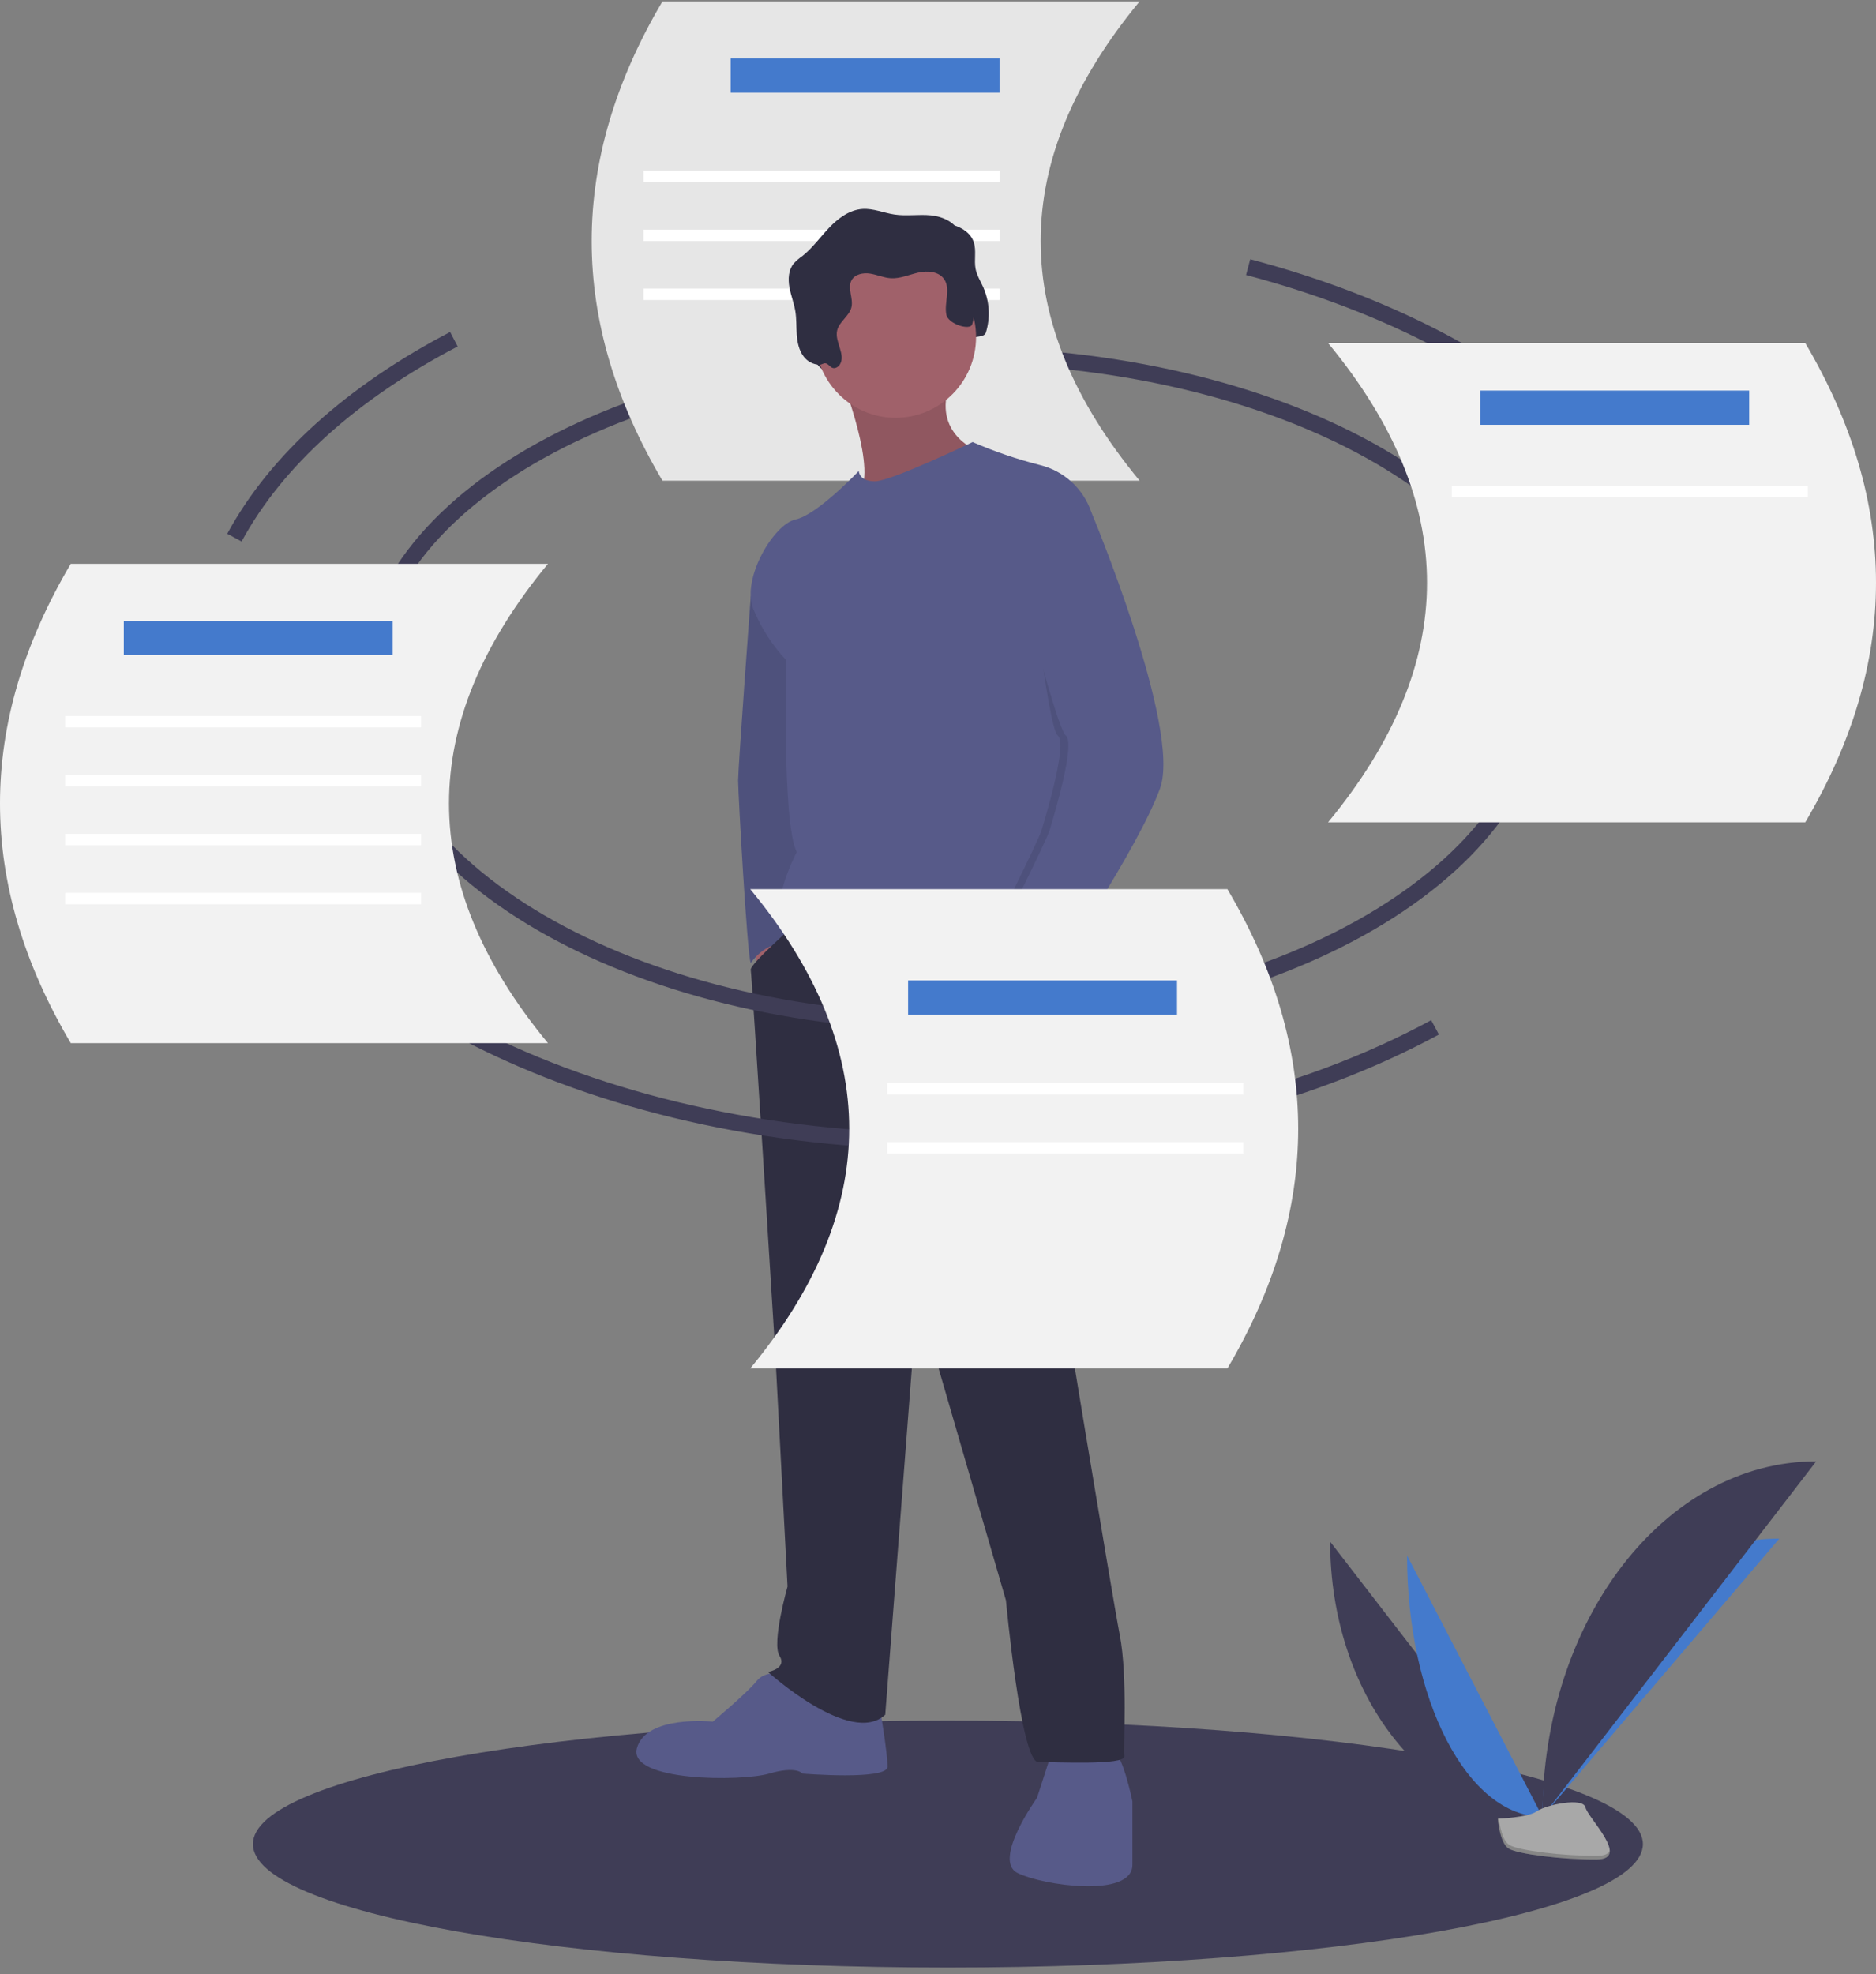 <svg width="230" height="242" viewBox="0 0 230 242" fill="none" xmlns="http://www.w3.org/2000/svg">
<rect x="0" y="0" width="230" height="242" fill="#808080" stroke="none"/>
<g clip-path="url(#clip0)">
<path d="M116.215 241.17C163.274 241.17 201.423 234.394 201.423 226.035C201.423 217.676 163.274 210.9 116.215 210.9C69.155 210.9 31.006 217.676 31.006 226.035C31.006 234.394 69.155 241.17 116.215 241.17Z" fill="#3F3D56"/>
<path d="M45.202 83.474C45.202 61.424 77.397 43.549 117.111 43.549C156.825 43.549 189.02 61.424 189.02 83.474" stroke="#3F3D56" stroke-width="2" stroke-miterlimit="10"/>
<path d="M139.721 58.922H81.22C69.649 39.338 69.649 19.754 81.22 0.17H139.721C123.543 19.754 123.543 39.338 139.721 58.922Z" fill="#E6E6E6"/>
<path d="M122.542 7.165H89.577V11.361H122.542V7.165Z" fill="#447ACC"/>
<path d="M122.542 20.92H78.898V22.319H122.542V20.92Z" fill="white"/>
<path d="M122.542 28.147H78.898V29.546H122.542V28.147Z" fill="white"/>
<path d="M122.542 35.374H78.898V36.773H122.542V35.374Z" fill="white"/>
<path d="M163.078 188.971C163.078 207.604 174.718 222.681 189.102 222.681L163.078 188.971Z" fill="#3F3D56"/>
<path d="M189.102 222.681C189.102 203.839 202.091 188.592 218.143 188.592L189.102 222.681Z" fill="#447ACC"/>
<path d="M172.507 190.66C172.507 208.359 179.929 222.681 189.102 222.681L172.507 190.66Z" fill="#447ACC"/>
<path d="M189.102 222.681C189.102 198.605 204.115 179.123 222.669 179.123L189.102 222.681Z" fill="#3F3D56"/>
<path d="M183.627 222.919C183.627 222.919 187.318 222.805 188.43 222.009C189.542 221.214 194.107 220.264 194.383 221.54C194.659 222.815 199.929 227.884 195.763 227.918C191.596 227.952 186.081 227.266 184.971 226.587C183.861 225.908 183.627 222.919 183.627 222.919Z" fill="#A8A8A8"/>
<path opacity="0.2" d="M195.837 227.474C191.67 227.508 186.156 226.822 185.046 226.143C184.2 225.626 183.863 223.77 183.75 222.914C183.672 222.917 183.627 222.919 183.627 222.919C183.627 222.919 183.861 225.908 184.971 226.587C186.081 227.266 191.596 227.952 195.763 227.918C196.965 227.908 197.381 227.479 197.358 226.842C197.191 227.227 196.732 227.467 195.837 227.474Z" fill="black"/>
<path d="M103.708 46.066C104.047 46.222 104.455 45.989 104.654 45.673C105.415 44.47 104.015 42.918 104.318 41.526C104.561 40.41 105.823 39.748 106.081 38.636C106.332 37.555 105.559 36.337 106.081 35.36C106.491 34.594 107.513 34.392 108.368 34.526C109.223 34.66 110.035 35.038 110.899 35.091C112.05 35.161 113.147 34.652 114.273 34.4C115.399 34.148 116.772 34.247 117.434 35.195C118.284 36.413 117.422 38.108 117.718 39.566C117.953 40.723 118.917 41.681 118.938 42.862C118.946 43.281 117.847 42.943 117.905 43.359C117.964 43.775 117.444 43.409 117.86 43.359C118.029 43.318 118.181 43.223 118.293 43.089C118.406 42.954 118.472 42.788 118.484 42.613C118.534 42.267 119.181 42.151 119.174 41.802C119.156 40.982 120.632 41.535 120.874 40.752C121.433 38.928 121.319 36.963 120.552 35.217C120.221 34.472 119.77 33.766 119.611 32.966C119.394 31.88 119.735 30.713 119.377 29.665C118.896 28.252 117.302 27.532 115.822 27.386C114.342 27.24 112.839 27.501 111.367 27.286C110.049 27.093 108.773 26.519 107.444 26.602C105.849 26.702 104.46 27.734 103.355 28.893C102.249 30.052 101.311 31.385 100.055 32.378C99.67 32.643 99.316 32.95 98.997 33.292C98.357 34.075 98.292 35.19 98.47 36.187C98.648 37.184 99.035 38.135 99.199 39.134C99.353 40.073 99.305 41.032 99.371 41.982C99.438 42.931 99.634 43.909 100.203 44.67C100.431 44.981 100.727 45.235 101.067 45.414C101.408 45.592 101.785 45.691 102.169 45.701C102.435 45.707 102.66 45.467 102.928 45.53C103.264 45.608 103.41 45.928 103.708 46.066Z" fill="#2F2E41"/>
<path d="M92.323 115.055L93.309 121.142L95.283 118.452L94.155 114.347L92.323 115.055Z" fill="#A0616A"/>
<path d="M93.591 69.051L92.038 73.162C92.038 73.162 90.491 94.105 90.491 95.662C90.491 97.22 91.618 117.178 92.041 118.028C92.041 118.028 93.873 115.338 96.269 115.763C98.666 116.187 97.679 108.685 97.679 108.685L99.934 90.142L99.511 80.8L93.591 69.051Z" fill="#575A89"/>
<path opacity="0.1" d="M93.591 69.051L92.038 73.162C92.038 73.162 90.491 94.105 90.491 95.662C90.491 97.22 91.618 117.178 92.041 118.028C92.041 118.028 93.873 115.338 96.269 115.763C98.666 116.187 97.679 108.685 97.679 108.685L99.934 90.142L99.511 80.8L93.591 69.051Z" fill="black"/>
<path d="M103.176 46.402C103.176 46.402 107.827 58.293 105.149 60.557C102.471 62.822 120.09 56.736 120.09 56.736L119.667 55.178C119.667 55.178 113.888 52.914 116.707 46.402C119.526 39.891 103.176 46.402 103.176 46.402Z" fill="#A0616A"/>
<path opacity="0.1" d="M103.176 46.402C103.176 46.402 107.827 58.293 105.149 60.557C102.471 62.822 120.09 56.736 120.09 56.736L119.667 55.178C119.667 55.178 113.888 52.914 116.707 46.402C119.526 39.891 103.176 46.402 103.176 46.402Z" fill="black"/>
<path d="M95.847 205.223C95.847 205.223 93.873 204.657 92.746 206.072C91.618 207.488 87.39 211.027 87.39 211.027C87.39 211.027 79.215 210.177 78.087 214.282C76.959 218.387 90.913 218.387 94.296 217.397C97.679 216.406 98.384 217.397 98.384 217.397C98.384 217.397 108.814 218.246 108.814 216.547C108.814 214.849 107.827 209.045 107.827 209.045L95.847 205.223Z" fill="#575A89"/>
<path d="M128.97 214.707L127.138 220.369C127.138 220.369 121.641 228.013 124.741 229.57C127.842 231.127 138.836 232.684 138.836 228.579V220.794C138.836 220.794 137.709 215.273 136.581 214.707C135.454 214.141 128.97 214.707 128.97 214.707Z" fill="#575A89"/>
<path d="M97.843 112.983C97.843 112.983 91.9 118.169 92.041 118.877C92.182 119.584 95.001 165.022 95.001 165.022L96.551 194.465C96.551 194.465 94.578 201.401 95.565 202.958C96.551 204.515 94.155 204.94 94.155 204.94C94.155 204.94 104.304 214.141 108.532 210.177L112.479 158.794L123.332 196.164C123.332 196.164 125.164 215.981 127.279 215.981C129.393 215.981 137.991 216.406 137.85 215.273C137.709 214.141 138.273 205.506 137.286 200.41C136.299 195.314 129.675 154.972 129.675 154.972C129.675 154.972 129.105 120.388 130.588 117.155C132.071 113.922 129.816 110.525 129.816 110.525L119.949 106.703L108.109 108.119L97.843 112.983Z" fill="#2F2E41"/>
<path d="M109.801 51.215C115.25 51.215 119.667 46.779 119.667 41.307C119.667 35.834 115.25 31.398 109.801 31.398C104.352 31.398 99.934 35.834 99.934 41.307C99.934 46.779 104.352 51.215 109.801 51.215Z" fill="#A0616A"/>
<path d="M133.762 62.681C133.275 61.296 132.453 60.054 131.371 59.066C130.289 58.078 128.98 57.374 127.56 57.019C124.717 56.3 121.936 55.354 119.244 54.188C119.244 54.188 109.237 59 107.264 59C105.29 59 105.29 57.726 105.29 57.726C105.29 57.726 100.216 63.105 97.538 63.672C94.86 64.238 90.913 70.891 92.323 74.571C93.28 76.93 94.666 79.09 96.41 80.941C96.41 80.941 95.847 100.758 97.679 104.438C97.679 104.438 93.169 113.073 97.397 113.639C101.626 114.205 117.835 112.224 120.654 114.205C123.473 116.187 128.688 113.781 129.393 116.47C130.098 119.16 131.648 119.726 131.648 119.726C131.648 119.726 134.044 115.904 132.635 113.639C131.225 111.374 133.762 62.681 133.762 62.681Z" fill="#575A89"/>
<path d="M123.332 115.904L121.077 117.32C121.077 117.32 123.473 125.671 124.46 125.954C125.446 126.238 127.769 118.813 127.769 118.813L123.332 115.904Z" fill="#A0616A"/>
<path d="M102.017 45.075C102.356 45.231 102.763 44.998 102.963 44.682C103.724 43.479 102.323 41.927 102.627 40.535C102.869 39.419 104.132 38.757 104.39 37.645C104.64 36.565 103.868 35.347 104.39 34.369C104.799 33.603 105.821 33.401 106.676 33.535C107.532 33.67 108.343 34.047 109.207 34.1C110.358 34.171 111.456 33.662 112.582 33.41C113.707 33.157 115.08 33.256 115.743 34.204C116.593 35.422 115.73 37.118 116.026 38.575C116.261 39.732 118.94 40.544 119.183 39.762C119.742 37.938 119.627 35.972 118.86 34.227C118.529 33.481 118.079 32.776 117.919 31.975C117.702 30.889 118.043 29.723 117.686 28.674C117.204 27.262 115.61 26.541 114.131 26.395C112.651 26.249 111.147 26.511 109.676 26.295C108.358 26.102 107.082 25.528 105.752 25.611C104.157 25.711 102.769 26.743 101.663 27.902C100.557 29.061 99.619 30.394 98.364 31.387C97.979 31.653 97.624 31.959 97.305 32.302C96.666 33.084 96.601 34.2 96.779 35.196C96.957 36.193 97.344 37.144 97.507 38.143C97.661 39.082 97.614 40.042 97.68 40.991C97.746 41.94 97.942 42.918 98.512 43.679C98.74 43.99 99.035 44.244 99.376 44.423C99.716 44.602 100.093 44.7 100.477 44.71C100.744 44.717 100.968 44.476 101.237 44.539C101.573 44.617 101.719 44.938 102.017 45.075Z" fill="#2F2E41"/>
<path opacity="0.1" d="M128.195 65.158L132.776 62.681C132.776 62.681 143.911 89.292 141.233 96.653C138.555 104.014 128.265 119.16 128.265 119.16C128.265 119.16 120.09 117.461 120.936 115.762C121.781 114.064 127.278 103.164 127.701 101.749C128.124 100.333 130.943 91.132 129.675 90.142C128.406 89.151 125.939 66.149 125.939 66.149L128.195 65.158Z" fill="black"/>
<path d="M128.124 61.123L133.762 62.681C133.762 62.681 144.897 89.292 142.219 96.653C139.541 104.014 129.252 119.16 129.252 119.16C129.252 119.16 121.077 117.461 121.922 115.762C122.768 114.064 128.265 103.164 128.688 101.749C129.111 100.333 131.93 91.132 130.661 90.142C129.393 89.151 123.332 64.662 123.332 64.662L128.124 61.123Z" fill="#575A89"/>
<path d="M189.02 83.474C189.02 106.592 156.825 125.332 117.111 125.332C77.397 125.332 45.202 106.592 45.202 83.474" stroke="#3F3D56" stroke-width="2" stroke-miterlimit="10"/>
<path d="M175.94 125.926C159.866 134.632 138.894 139.9 115.951 139.9C93.954 139.9 73.768 135.057 57.974 126.985" stroke="#3F3D56" stroke-width="2" stroke-miterlimit="10"/>
<path d="M153.022 32.742C183.611 40.817 205.397 58.577 207.423 79.496" stroke="#3F3D56" stroke-width="2" stroke-miterlimit="10"/>
<path d="M28.74 65.899C33.894 56.385 43.31 48.013 55.647 41.581" stroke="#3F3D56" stroke-width="2" stroke-miterlimit="10"/>
<path d="M91.978 167.737H150.48C162.051 148.153 162.051 128.57 150.48 108.986H91.978C108.157 128.57 108.157 148.153 91.978 167.737Z" fill="#F2F2F2"/>
<path d="M144.301 120.177H111.335V124.373H144.301V120.177Z" fill="#447ACC"/>
<path d="M152.426 132.766H108.782V134.165H152.426V132.766Z" fill="white"/>
<path d="M152.426 139.994H108.782V141.393H152.426V139.994Z" fill="white"/>
<path d="M67.18 127.86H8.678C-2.893 108.276 -2.893 88.692 8.678 69.108H67.18C51.001 88.692 51.001 108.276 67.18 127.86Z" fill="#F2F2F2"/>
<path d="M48.143 76.103H15.178V80.299H48.143V76.103Z" fill="#447ACC"/>
<path d="M51.626 87.76H7.982V89.159H51.626V87.76Z" fill="white"/>
<path d="M51.626 94.987H7.982V96.386H51.626V94.987Z" fill="white"/>
<path d="M51.626 102.214H7.982V103.613H51.626V102.214Z" fill="white"/>
<path d="M51.626 109.441H7.982V110.84H51.626V109.441Z" fill="white"/>
<path d="M162.82 100.797H221.322C232.893 81.213 232.893 61.629 221.322 42.045H162.82C178.999 61.629 178.999 81.213 162.82 100.797Z" fill="#F2F2F2"/>
<path d="M214.446 47.874H181.481V52.071H214.446V47.874Z" fill="#447ACC"/>
<path d="M221.643 59.531H177.999V60.93H221.643V59.531Z" fill="white"/>
</g>
<defs>
<clipPath id="clip0">
<rect width="230" height="241" fill="white" transform="translate(0 0.17)"/>
</clipPath>
</defs>
</svg>
